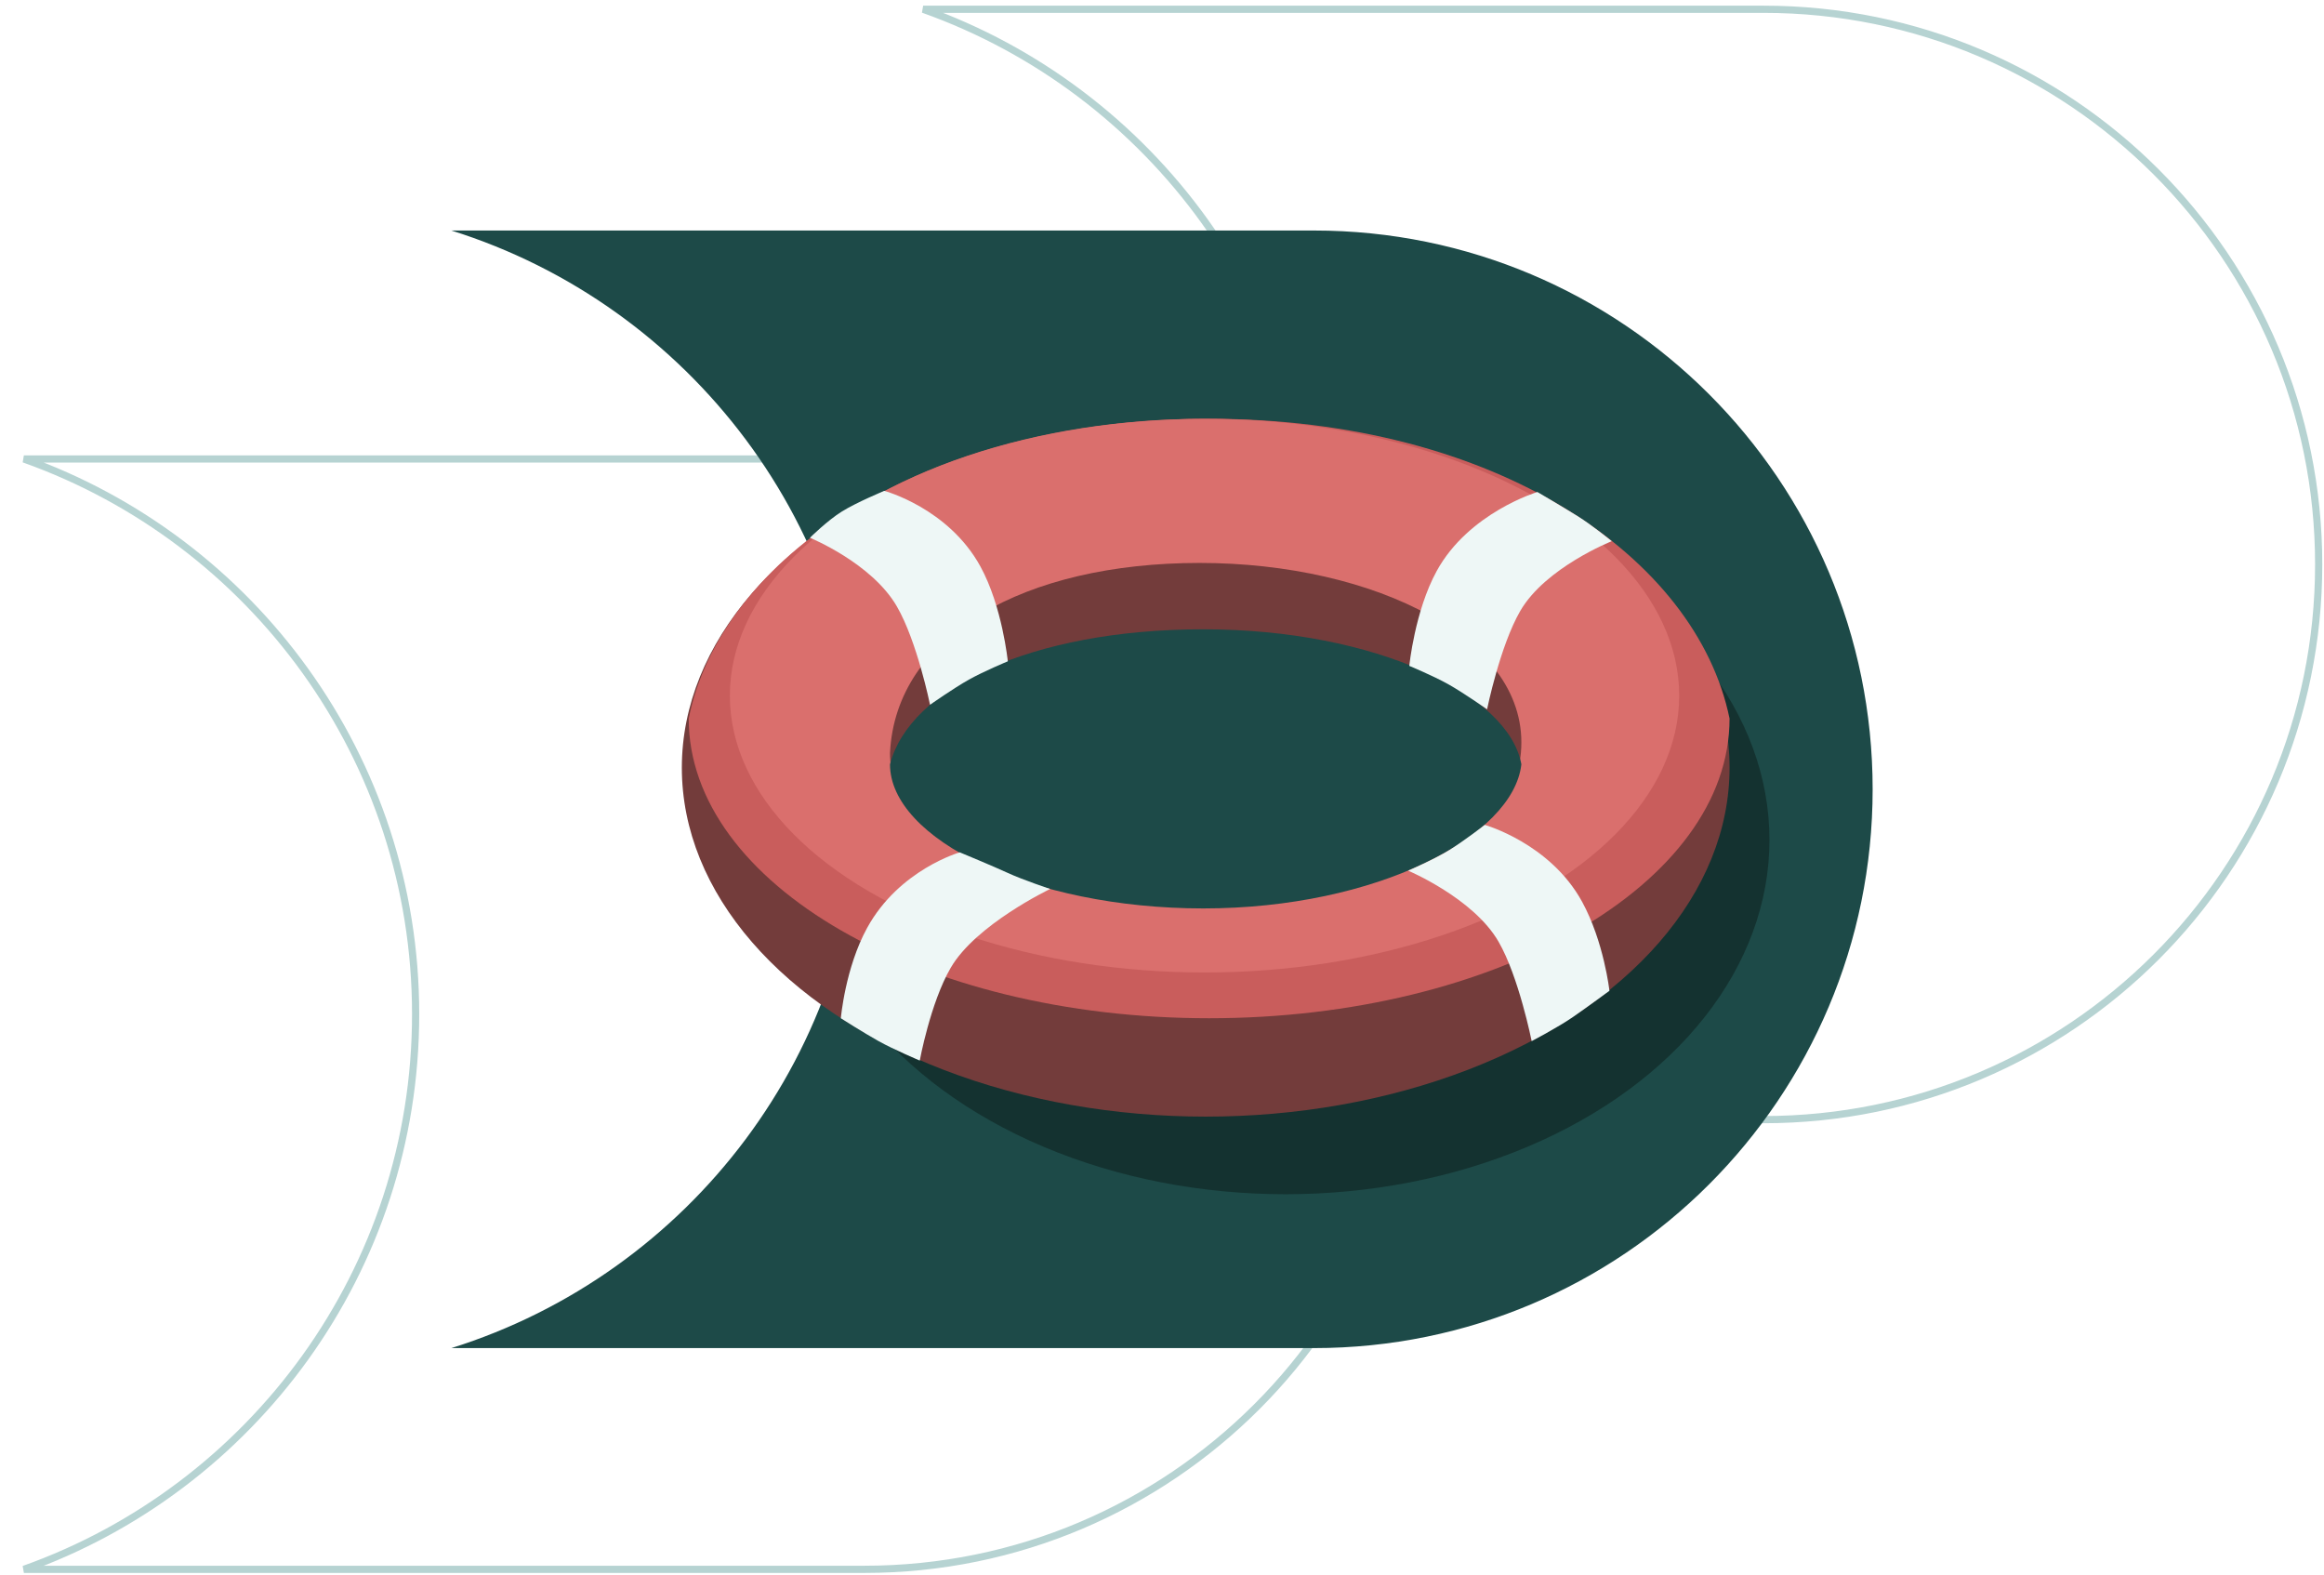 <svg width="242" height="164" viewBox="0 0 242 164" fill="none" xmlns="http://www.w3.org/2000/svg">
<path d="M183.644 116.57H96.128C119.9 108.127 136.923 85.435 136.923 58.767C136.923 32.099 119.9 9.408 96.128 0.965H183.644C215.567 0.965 241.446 26.844 241.446 58.767C241.446 90.691 215.567 116.57 183.644 116.57Z" stroke="#B6D3D2" stroke-width="0.75"/>
<path d="M90.001 163.39H2.486C26.257 154.947 43.28 132.256 43.28 105.588C43.28 78.919 26.257 56.228 2.486 47.785H90.001C121.925 47.785 147.804 73.664 147.804 105.588C147.804 137.511 121.925 163.39 90.001 163.39Z" stroke="#B6D3D2" stroke-width="0.75"/>
<path d="M47 140.355C71.76 132.608 89.727 109.491 89.727 82.177C89.727 54.864 71.76 31.747 47 24H136.823C168.953 24 195 50.047 195 82.177C195 114.308 168.953 140.355 136.823 140.355H47Z" fill="#1D4A48"/>
<ellipse cx="133.862" cy="87.451" rx="50.394" ry="36.886" fill="#143230"/>
<ellipse cx="125.55" cy="79.929" rx="54.55" ry="36.327" fill="#733C3B"/>
<path d="M180.1 74.808C180.1 92.042 155.837 106.013 125.907 106.013C95.978 106.013 71.715 92.042 71.715 74.808C75.05 58.133 95.978 43.602 125.907 43.602C155.837 43.602 176.646 58.014 180.1 74.808Z" fill="#C95D5C"/>
<ellipse cx="125.429" cy="72.426" rx="49.428" ry="28.823" fill="#DA6F6D"/>
<path d="M158.372 78.387C157.529 87.674 143.13 93.864 124.922 93.864C106.714 93.864 92.676 87.994 92.676 78.387C93.277 66.113 106.714 58.609 124.922 58.609C143.13 58.609 159.441 66.589 158.372 78.387Z" fill="#733C3B"/>
<path d="M158.421 79.573C157.588 87.076 143.334 94.58 125.31 94.58C107.287 94.58 92.676 87.335 92.676 79.573C94.701 71.712 107.287 65.519 125.31 65.519C143.334 65.519 157.111 72.308 158.421 79.573Z" fill="#1D4A48"/>
<path d="M102.085 58.966C98.751 52.892 92.081 51.105 92.081 51.105C92.081 51.105 89.209 52.296 87.674 53.249C86.139 54.203 84.339 55.989 84.339 55.989C84.339 55.989 90.77 58.609 93.391 63.135C95.506 66.788 96.845 73.378 96.845 73.378C96.845 73.378 99.313 71.641 100.894 70.758C102.476 69.874 104.944 68.852 104.944 68.852C104.944 68.852 104.374 63.135 102.085 58.966Z" fill="#EEF7F6"/>
<path d="M164.734 93.864C161.399 87.789 154.61 85.884 154.61 85.884C154.61 85.884 152.452 87.55 150.917 88.504C149.382 89.457 146.63 90.648 146.63 90.648C146.63 90.648 153.419 93.506 156.039 98.032C158.154 101.686 159.493 108.394 159.493 108.394C159.493 108.394 162.232 106.965 163.781 105.893C165.329 104.821 167.592 103.154 167.592 103.154C167.592 103.154 167.022 98.032 164.734 93.864Z" fill="#EEF7F6"/>
<path d="M149.609 59.442C152.944 53.367 160.09 51.224 160.09 51.224C160.09 51.224 162.724 52.771 164.259 53.725C165.794 54.678 167.832 56.345 167.832 56.345C167.832 56.345 160.924 59.084 158.304 63.611C156.189 67.264 154.85 73.853 154.85 73.853C154.85 73.853 152.382 72.117 150.8 71.233C149.219 70.349 146.751 69.328 146.751 69.328C146.751 69.328 147.32 63.611 149.609 59.442Z" fill="#EEF7F6"/>
<path d="M90.297 96.603C93.632 90.529 99.945 88.742 99.945 88.742C99.945 88.742 103.399 90.172 104.947 90.886C106.495 91.601 109.354 92.554 109.354 92.554C109.354 92.554 101.612 96.246 98.992 100.772C96.877 104.425 95.776 110.419 95.776 110.419C95.776 110.419 93.07 109.278 91.488 108.395C89.907 107.511 87.558 106.013 87.558 106.013C87.558 106.013 88.008 100.772 90.297 96.603Z" fill="#EEF7F6"/>
</svg>
